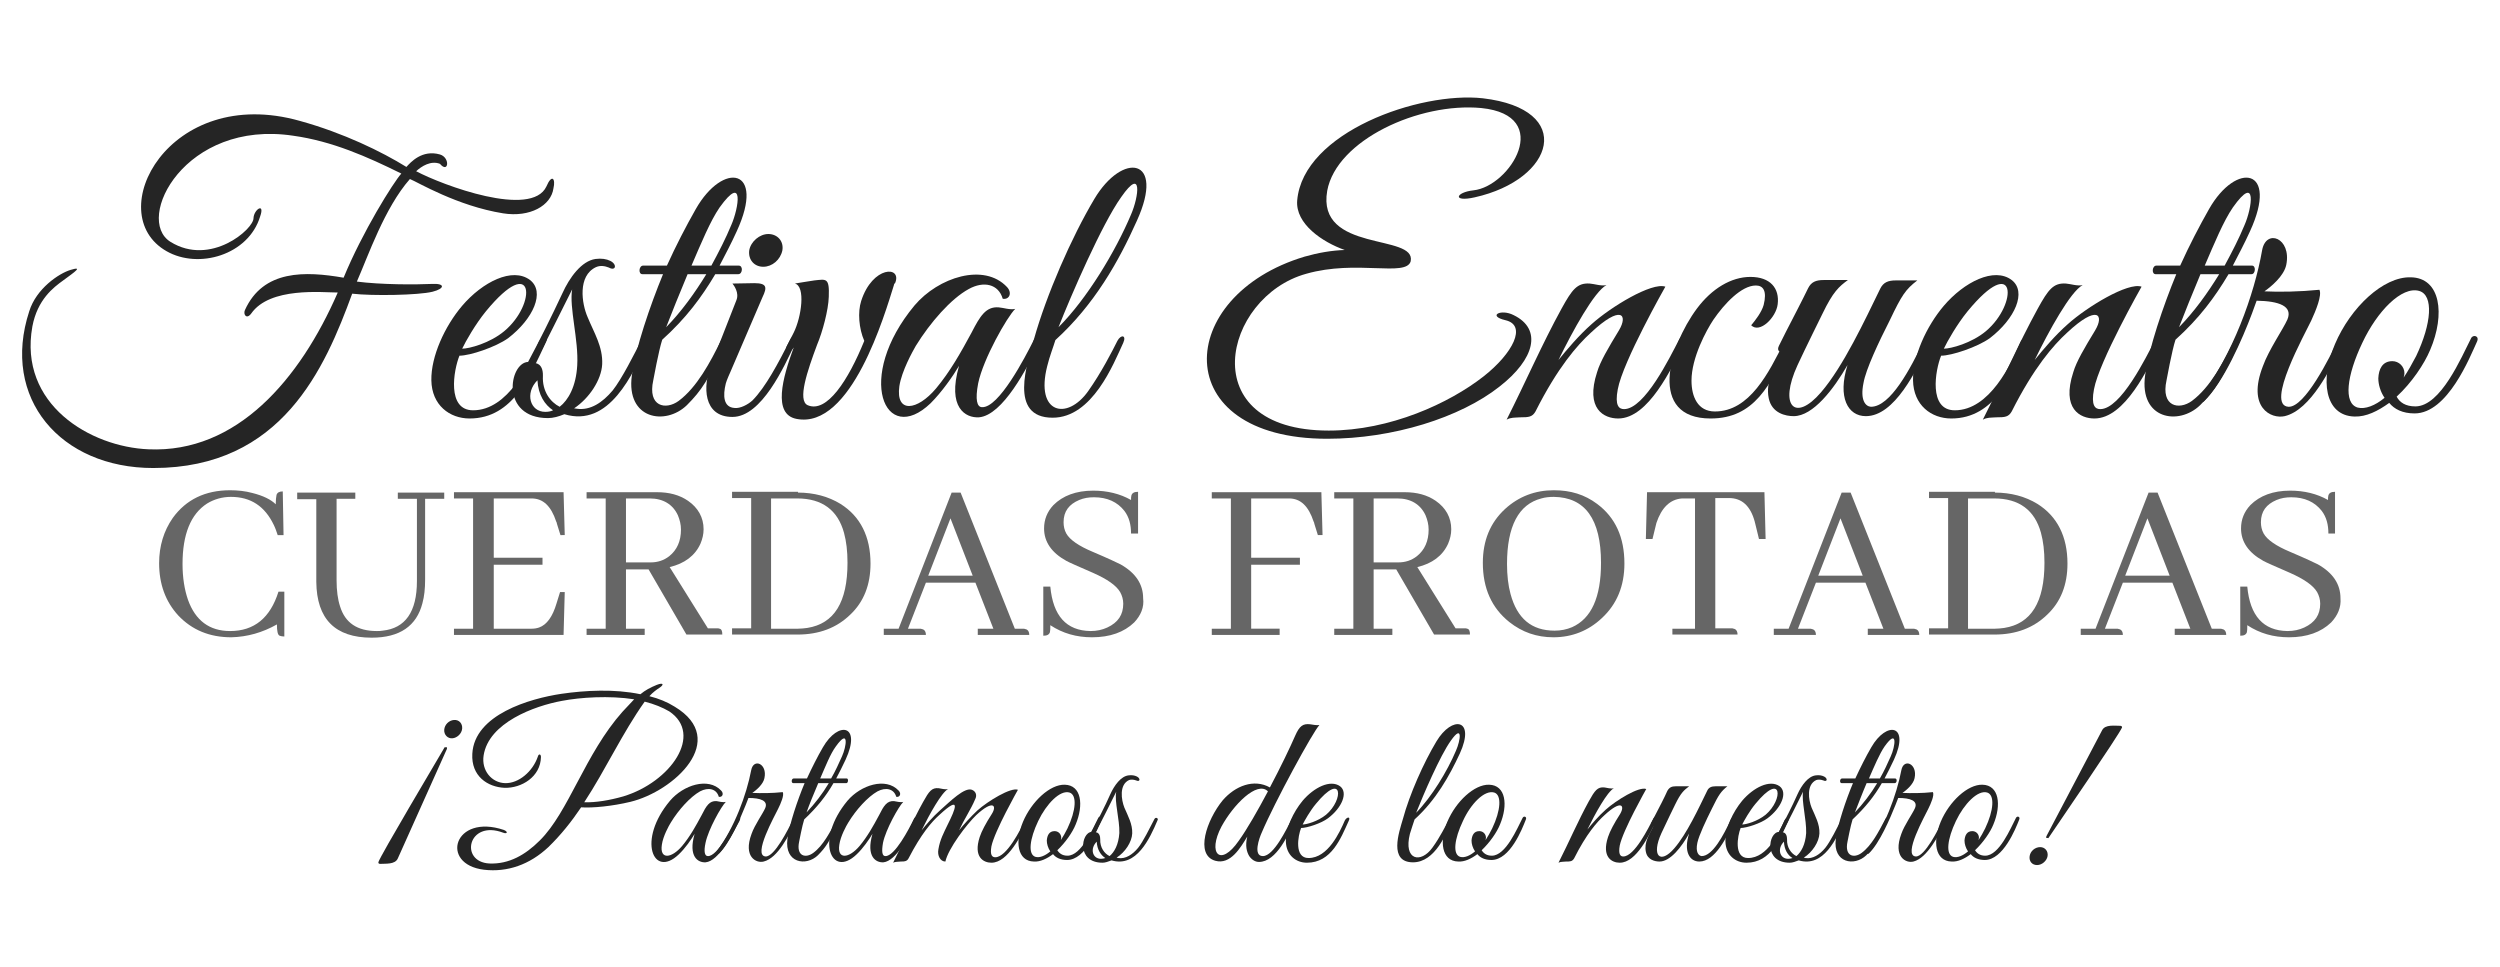 <?xml version="1.0" encoding="utf-8"?>
<!-- Generator: Adobe Illustrator 21.0.2, SVG Export Plug-In . SVG Version: 6.00 Build 0)  -->
<svg version="1.1" id="Capa_1" xmlns="http://www.w3.org/2000/svg" xmlns:xlink="http://www.w3.org/1999/xlink" x="0px" y="0px"
	 viewBox="0 0 641 248" style="enable-background:new 0 0 641 248;" xml:space="preserve">
<style type="text/css">
	.st0{fill:#252525;}
	.st1{fill:#666666;}
</style>
<g>
	<g>
		<g>
			<g>
				<path class="st0" d="M129,54.7c-11.8-1.9-21.9-8-23.9-8.8c-6.5,7.4-10.7,19.7-13.6,26.3c6.2,0.8,15,0.8,19.2,0.6
					c3.5-0.2,3.4,1.2,0.2,2c-3.6,0.9-15.4,1.1-20.6,0.5c-7,19.1-18,44.7-51,44.7c-23.8,0-39.1-17.9-31.8-40.2
					c1.8-5.8,7.6-9.7,10.6-10.6c3.3-1,1.1,0.5-1.9,2.7c-2.5,1.8-6.6,4.9-7.9,11.8c-3.6,20,14.9,30.9,29.8,31.5
					c22.6,1,38.8-17.9,48.5-40.2c-3.9,0-17.4-1.5-22.2,5.4c-1.2,1.6-2.1,0.2-1.6-0.9c4.7-10.4,15.5-10,25.3-8.3
					c4.8-11.7,12.8-24.5,14.8-26.7c-8.7-4.3-17.7-8.3-27.7-9.7c-27.8-4.2-40.8,21.4-31.5,27.2c10.3,6.4,21.4-3.3,21.3-6.1
					c0.1-2.2,3-4.1,1.7-0.4c-3,9.9-15.8,13.6-24,8.9c-16.9-9.6,0.6-42.9,34.2-33.4c11.2,3.1,21,7.9,27.3,11.8c1.1-1.2,4-4.5,8.6-3.2
					c2.7,0.8,2.2,5,0,2.4c-2.3-0.9-4.7,0.6-6.1,1.9c6.8,3.6,29.6,12.1,33.4,3.9c1.4-3.3,2.4-2,1.8,0.5
					C141.3,52.7,135.9,55.8,129,54.7z"/>
				<path class="st0" d="M120.4,107.3c-5.1,0-9.7-3.4-9.8-9.8c-0.1-6.1,3.4-13.8,7.9-19.1c5.2-6.1,12.9-10,17.4-6.6
					c3.9,3,0.9,9.9-5.6,14.9c-3.2,2.3-9.8,4.5-12.5,4.5c-1.5,3.7-3.3,14,3.5,14c9,0,14.5-12,16.8-17.4c0.8-1.8,2.9-2,1.8,0.1
					C136.1,95.9,131.7,107.3,120.4,107.3z M124.6,79.8c-2.7,3.3-5.2,7.7-6.1,9.6c1.8,0,7.1-1.4,10.8-4.5
					C137.7,77.9,137.1,64.6,124.6,79.8z"/>
				<path class="st0" d="M144.7,106.2c-1.4,0.6-2.9,1-4.2,1c-12.3,0-10-14.2-5.1-14.4c2.8-5.2,6.1-11.8,8.8-17.6
					c1.8-4,4.9-8.3,8.5-8.8c1.5-0.2,2.8,0,3.8,0.5c1.8,0.9,1.4,2.7-0.4,1.7c-1-0.4-2.2-0.6-3.3-0.1c-4.7,2.2-3.7,9.3-2.1,12.9
					c1.6,3.9,3.9,7.5,3.7,12c-0.2,4-3.3,8.7-7.2,11.3l0.7,0.1c3.5,0.5,6.6-1.6,9.2-4.7c2.3-2.9,5.5-9.2,7.6-13.4
					c0.5-1,2-0.4,1.5,0.6C162.3,96,156.2,109.7,144.7,106.2z M137.8,97.5c-3.3,3.3-1.9,8.1,2,8.1c0.7,0,1.4-0.1,2-0.4
					C139.7,103.8,138,101.3,137.8,97.5z M146.7,74.2c-2.8,5.5-7.1,14.4-9.6,18.9c0,0,2.2-0.1,2.1,3.3c-0.2,3.9,1.9,6.7,4.3,7.9
					c2.2-1.7,4.2-5.2,4.5-10.6C148.4,87.2,145.9,78.8,146.7,74.2z"/>
				<path class="st0" d="M189.3,70.3h-5.9c-3.5,5.9-7.5,11.3-13.6,16.8c-0.9,2.7-2.3,10.4-2.3,10.4c-1.5,6.8,3.2,7.7,6.5,5.3
					c4.7-3.5,8.1-9.9,10.8-15.4c0.8-1.8,2.3-1.4,1.3,0.6c-4.5,9.4-6.2,12.1-10,15.9c-5.5,5.3-15.6,3.6-14.1-7.6c0.9-6.9,4.7-18,8-26
					h-5.3c-1.1,0-0.9-2.2,0.2-2.2h6.1c2.3-5.1,4.9-10.1,7.4-14.5c7-12.3,18-10.6,10.5,5.7c-1.4,3.1-2.9,5.9-4.4,8.8h4.9
					C190.6,68.1,190.4,70.3,189.3,70.3z M176.3,70.3c-2.1,5-4.1,10-5.5,13.6c3.9-4,7.3-8.7,10.3-13.6H176.3z M184.5,53.2
					c-2.4,3.5-4.7,9.1-7.2,14.9h5.1c1.9-3.5,3.7-7,5.1-10.4C189.4,53.4,190.9,44.3,184.5,53.2z"/>
				<path class="st0" d="M188.3,104.6c1.5,0.2,3.5-0.9,4.6-1.9c3.4-3.4,6.7-9.7,9.6-15.4c0.8-1.8,2.2-1.1,1.3,0.9
					c-2.7,5.7-8.5,18.7-16,18.7c-7.6,0-7.6-8-5.5-13.3l6.5-16.6c0.8-1.9-0.6-3.8-1-4.3l5.6-0.1c3.3,0,3.3,1.1,2.1,3.6l-8.2,19.1
					c0,0-1,2.2-1.2,3C185.3,101.5,185.5,104.4,188.3,104.6z M195.7,68.4c-2.3,0-3.9-1.8-3.6-4.2c0.4-2.3,2.7-4.2,4.9-4.2
					c2.3,0,4,1.8,3.6,4.2C200.1,66.6,198,68.4,195.7,68.4z"/>
				<path class="st0" d="M229.2,73.1c-2.3,7.3-10.9,37.1-25,34.3c-6.1-1.2-3.6-10.4-0.7-18.3c-1.1,1.7-2.4,1.1-1.8-0.3l1.8-3.5
					c2-4,3.1-11.9,0.3-12.6c0,0,4.2-0.7,5-0.8c3-0.3,3.9-0.8,3.7,4.2c-0.1,3.4-1.6,9-3,12.3c-2.5,6.7-5.1,14.3-2.4,15.5
					c4.9,2.1,10.4-6.4,14.5-16.5c-1.4-3.2-1.7-7.4-0.8-10.2c2.9-9.1,10.6-9.1,8.7-4.6C229.3,72.7,229.2,72.9,229.2,73.1z"/>
				<path class="st0" d="M251,107c-3.4,0.2-8.2-2.4-5.1-13.2c-1.6,2.7-4.4,6.7-7.3,9.6c-11.7,11.2-19.5-6.6-4.1-25.1
					c6.1-7.2,17.8-11,23.7-4.7c1.4,1.5,0.6,3.3-1.1,3c-1.1-3.8-4.9-4.6-8.7-2.5c-4.6,2.5-9.9,8.6-13.6,14.6
					c-0.8,1.4-3.6,6.4-4.2,10.3c-1,7.1,4.6,6.3,9.4,0.6c3.6-4.3,6.4-9.3,9.1-14.3c2.2-4.3,3.7-6.7,6.9-6.5c1.3,0.1,2.9,0.7,4.3,0.4
					c-2.1,2.1-8.2,12.8-9.5,19.1c-0.8,4.2-0.3,6.1,1,6.1c4.3,0.2,11-12.7,13.2-17.1c0.9-1.8,2.4-1.2,1.4,0.8
					C263.4,94.3,257.1,106.5,251,107z"/>
				<path class="st0" d="M270.6,87.2c-0.5,1.7-1.5,4.2-2.1,6.7c-3.1,12.2,5.1,14,10.5,6.4c3.4-4.8,6.2-10.3,7.5-12.9
					c0.9-1.7,2.4-1.5,1.5,0.5c-2.5,5.4-7.9,19.2-18.1,19.2c-11.4,0-6.5-14-4.8-20.1c3.2-11.4,9.6-26.1,15.5-36
					c7.2-12.1,18.3-10.7,10.9,5.6C286.8,67.1,280.6,78.1,270.6,87.2z M287.5,50.5c-5,7-12.9,25.3-16.1,33.4
					C278.7,76.6,286,64.5,290,55C292,50.4,293,42.6,287.5,50.5z"/>
				<path class="st0" d="M384.5,99.1c-10.1,8-27.4,13.4-44.2,13.4c-41.1,0-39.2-36.7-5.8-46.7c3.5-1,7-1.6,10.3-1.7
					c-5.7-2-12.7-6.7-12.2-12.7c1.5-17.5,31.4-28,47.6-26.2c23.8,2.8,18.5,20.8-2.1,25.4c-5.8,1.3-4.9-1.3-0.3-1.8
					c9.4-1,20.7-19.2,2-21.1c-15.9-1.5-37.1,8.2-39.5,21.2c-2.8,16,22.9,10.9,21.4,18.1c-1.2,4.1-13.9-0.5-26.8,3.2
					c-21.3,5.9-29.3,40.2,5.8,40.2c15.7,0,30.9-7,39.7-13.9c7.5-5.9,11.2-13.1,5.6-14.4c-4.7-1.1-1.2-3,2.1-1.3
					C395.5,84.4,393.5,92.1,384.5,99.1z"/>
				<path class="st0" d="M414.9,107.3c-3.6,0-8.5-2.4-5.4-11.9c0.8-2.7,2.8-6.1,5.6-10.7c2.4-4,0.6-6.7-7.2,0.6
					c-3.5,3.2-8.5,8.9-14.2,20.2c-0.8,1.4-1.7,1.5-3.9,1.5c-1.5,0.1-2.4,0-3.5,0.6c4.9-9.7,9.1-19.4,14.1-28.5
					c2.7-4.9,4-6.6,7.2-6.4c1.3,0.1,2.9,0.7,4.3,0.4c-3.1,1.6-8.7,11.8-12.3,19.2c2-2.5,5.3-6.4,8.5-9.2c4.9-4.4,15.4-10.8,18.9-9.6
					c0,0-10.9,19.2-12.2,26.3c-0.8,4.2,0.3,5.1,1.6,5.1c5.3,0,11.8-13.4,14-17.6c0.8-1.8,2.4-1.1,1.4,0.9
					C428.6,94.3,422.7,107.3,414.9,107.3z"/>
				<path class="st0" d="M438.6,107.3c-16.1,0-10.8-18.4-3.5-28.2c3.8-5.1,8.8-8.1,13.7-8.1c5.1,0,7.5,2.9,7,7
					c-0.4,3.4-4.6,7.6-6.8,5.4c1.1-1.3,2.7-3.4,3.2-5.2c0.9-3.6-0.1-5-2-5c-3.7,0-8.1,4.7-10.9,8.8c-1.8,2.7-5.6,9.7-5.6,15.6
					c0,4.1,1.6,7.9,6,7.9c8.9,0,13.8-9.9,17.8-17.9c0.9-1.8,2.3-1.3,1.4,0.7C453.9,98.8,449.8,107.3,438.6,107.3z"/>
				<path class="st0" d="M478.4,106.7c-4.6,0-7.3-4.8-4.7-13.1c-3.5,6.1-8.8,13.1-13.8,13.1c-2,0-5.6-0.7-6.4-4.6
					c-0.9-4.4,1.6-8.2,3.5-11.8c-0.6,0-1.5-0.3-0.9-1.6l1.8-3.6c2-3.9,4.2-8.1,5.7-11.2c0.8-1.6,2-2.1,4-2.1h6.2
					c-2.3,1.7-3.8,3-6.5,8.6c0,0-4.6,9.3-6.4,13.2c-4.9,10.6-0.6,14.7,6,7c5.7-6.6,11.3-18.6,15.2-26.6c0.8-1.6,2-2.1,4-2.1h5.5
					c-3,2.3-4,3.8-7,10.1c-2.9,5.7-6.2,12.7-6.8,16.2c-0.9,4.4,0.5,6,1.9,6.1c5,0,10.1-9.7,13.6-17c0.8-1.8,2.4-1.1,1.4,0.9
					C491.3,95,485.8,106.7,478.4,106.7z"/>
				<path class="st0" d="M500.3,107.3c-5.1,0-9.7-3.4-9.8-9.8c-0.1-6.1,3.4-13.8,7.9-19.1c5.2-6.1,12.9-10,17.4-6.6
					c3.9,3,0.9,9.9-5.6,14.9c-3.2,2.3-9.8,4.5-12.5,4.5c-1.5,3.7-3.3,14,3.5,14c9,0,14.5-12,16.8-17.4c0.8-1.8,2.9-2,1.8,0.1
					C516,95.9,511.6,107.3,500.3,107.3z M504.5,79.8c-2.7,3.3-5.2,7.7-6.1,9.6c1.8,0,7.1-1.4,10.8-4.5
					C517.5,77.9,517,64.6,504.5,79.8z"/>
				<path class="st0" d="M537,107.3c-3.6,0-8.5-2.4-5.4-11.9c0.8-2.7,2.8-6.1,5.6-10.7c2.4-4,0.6-6.7-7.2,0.6
					c-3.5,3.2-8.5,8.9-14.2,20.2c-0.8,1.4-1.7,1.5-3.9,1.5c-1.5,0.1-2.4,0-3.5,0.6c4.9-9.7,9.1-19.4,14.1-28.5
					c2.7-4.9,4-6.6,7.2-6.4c1.3,0.1,2.9,0.7,4.3,0.4c-3.1,1.6-8.7,11.8-12.3,19.2c2-2.5,5.3-6.4,8.5-9.2c4.9-4.4,15.4-10.8,18.9-9.6
					c0,0-10.9,19.2-12.2,26.3c-0.8,4.2,0.3,5.1,1.6,5.1c5.3,0,11.8-13.4,14-17.6c0.8-1.8,2.4-1.1,1.4,0.9
					C550.8,94.3,544.9,107.3,537,107.3z"/>
				<path class="st0" d="M577.3,70.3h-5.9c-3.5,5.9-7.5,11.3-13.6,16.8c-0.9,2.7-2.3,10.4-2.3,10.4c-1.5,6.8,3.2,7.7,6.5,5.3
					c4.7-3.5,8.1-9.9,10.8-15.4c0.8-1.8,2.3-1.4,1.3,0.6c-4.5,9.4-6.2,12.1-10,15.9c-5.5,5.3-15.6,3.6-14.1-7.6c0.9-6.9,4.7-18,8-26
					h-5.3c-1.1,0-0.9-2.2,0.2-2.2h6.1c2.3-5.1,4.9-10.1,7.4-14.5c7-12.3,18-10.6,10.5,5.7c-1.4,3.1-2.9,5.9-4.4,8.8h4.9
					C578.5,68.1,578.3,70.3,577.3,70.3z M564.2,70.3c-2.1,5-4.1,10-5.5,13.6c3.9-4,7.3-8.7,10.3-13.6H564.2z M572.5,53.2
					c-2.4,3.5-4.7,9.1-7.2,14.9h5.1c1.9-3.5,3.7-7,5.1-10.4C577.4,53.4,578.8,44.3,572.5,53.2z"/>
				<path class="st0" d="M585.8,106.7c-3.5,0.8-9.7-2.2-5.6-12.8c1.5-4.2,5.2-9.5,6.3-12c1.4-3.4-2.1-4.7-7.9-4.8l-1.2,3.3
					c-2.4,6.4-7.3,17.7-12.3,22.5c-0.8,0.7-1.4-0.4-0.8-1.3c8.1-10.6,13.7-26,15.7-37.4c1-5.7,7.6-3.2,6.2,3.7
					c-0.6,2.9-3.9,5.6-5.6,6.8c3.8,0.2,9.1,0.1,14.1-0.4c0.7,1.4-0.9,5.3-2.1,7.9c-1.5,3.2-11.9,21.8-5.8,22.1
					c4.2,0.1,10.5-12.6,12.6-17c0.9-1.7,2.2-1,1.2,1C597.7,94.3,592.5,105.1,585.8,106.7z"/>
				<path class="st0" d="M619.1,106c-3.1,0-5.2-1.1-6.5-2.7c-2.9,2.1-5.9,3.6-8.9,3.5c-7.7-0.2-8.9-9.5-5-18.6
					c4-9.4,12.4-17.3,19.4-17.1c7.7,0.1,8.9,9.5,5,18.6c-1.5,3.6-4.7,8.4-8.6,12c0.8,1.5,2.3,2.5,4.8,2.5c6.5,0,11.8-12.6,14.3-17.5
					c0.5-1,2.2-0.6,1.5,0.9C633.3,91.5,627.6,106,619.1,106z M605.7,87.9c-4,8.4-4.9,15.5-1.2,16.6c1.9,0.5,4.5-0.5,6.9-2.5
					c-1.1-1.6-1.6-3.5-1.6-5c0.1-2.3,1-4.4,3.6-4.4c1.7,0,3.1,1.4,3.1,3.1c0,0.4-0.1,0.7-0.2,1.1c1.1-1.6,2.2-3.6,3.2-5.5
					c4-8.4,4.5-15.6,0.8-16.7C615.8,73.3,609.5,79.8,605.7,87.9z"/>
			</g>
		</g>
		<g>
			<path class="st1" d="M59.3,163.4c-5.6,0-10.1-1.9-13.6-5.6c-3.3-3.6-4.9-8.1-4.9-13.4c0-4.4,1.2-8.3,3.5-11.6
				c3.4-4.7,8.3-7.1,14.7-7.1c1.9,0,3.9,0.2,5.7,0.7c2.8,0.7,4.8,1.7,6,2.9c0-1.1,0.1-1.9,0.2-2.4c0.2-0.6,0.7-0.9,1.6-0.9l0.2,11.2
				h-1.5c-0.3-0.9-0.6-1.8-1-2.6c-2.3-4.8-5.9-7.2-11-7.2c-2.2,0-4.3,0.6-6.1,1.7c-4.2,2.7-6.3,7.9-6.3,15.5c0,3.5,0.5,6.6,1.4,9.2
				c1.9,5.3,5.5,8,10.8,8c6.2,0,10.3-3.4,12.4-10.1h1.5v11.5c-0.5,0-0.9-0.1-1.2-0.2c-0.5-0.2-0.7-1.2-0.7-2.9
				C67.3,162.2,63.4,163.3,59.3,163.4z"/>
			<path class="st1" d="M76.2,126.3h14.9v1.6h-4.8v20.9c0,2.6,0.3,4.9,0.9,6.7c1.3,4.2,4.4,6.3,9.4,6.3c0.5,0,1,0,1.5-0.1
				c5.8-0.6,8.8-4.8,8.8-12.7v-21.1h-4.9v-1.6h11.9v1.6h-4.9v20.7c0,2.3-0.2,4.3-0.7,6.1c-1.5,5.8-5.8,8.8-13,8.8
				c-9.4,0-14.1-4.8-14.2-14.3v-21.2h-4.9V126.3z"/>
			<path class="st1" d="M143.7,137.2l-0.9-2.9c0-0.2-0.1-0.4-0.2-0.6c-1.3-3.9-3.3-5.9-6.3-5.9h-9.7v15.2h12.5v1.8h-12.5v16.4h9.7
				c0.7,0,1.3-0.1,1.9-0.3c2-0.7,3.5-2.8,4.5-6.2l0.9-2.9h1.2l-0.3,11h-28.1v-1.6h4.9v-33.4h-4.9v-1.6h28.1l0.3,11H143.7z"/>
			<path class="st1" d="M150.4,162.8v-1.6h4.9v-33.4h-4.9v-1.6h18c3.2,0,5.8,0.7,8,2.2c2.6,1.8,4,4.3,4,7.3c0,1.3-0.3,2.5-0.8,3.7
				c-1.4,3.1-4.1,5.1-7.9,6l9.8,15.7h2.3c0.3,0,0.5,0,0.7,0.1c0.5,0.1,0.7,0.6,0.7,1.5H176l-9.7-16.7h-5.8v15.2h4.8v1.6H150.4z
				 M160.5,127.8v16.4h6.3c1.8,0,3.4-0.5,4.8-1.6c2-1.6,3-3.9,3-6.8c0-1.3-0.3-2.5-0.8-3.7c-1.3-2.8-3.8-4.3-7.2-4.3H160.5z"/>
			<path class="st1" d="M204.6,126.3c4.1,0,7.8,1,10.9,2.9c5.1,3.2,7.7,8.4,7.7,15.3c0,5.4-1.7,9.8-5.2,13.1
				c-3.5,3.4-8,5.1-13.5,5.1h-16.8v-1.6h4.9v-33.4h-4.9v-1.6H204.6z M197.7,127.8v33.4h6.9c0.8,0,1.6-0.1,2.4-0.2
				c6.9-1.1,10.3-6.6,10.3-16.7c0-3-0.3-5.5-0.9-7.7c-1.6-5.8-5.6-8.8-12-8.8H197.7z"/>
			<path class="st1" d="M250.7,162.8v-1.6h4l-4.6-11.8h-12.7l-4.6,11.8h3c0.2,0,0.4,0,0.6,0.1c0.6,0.1,1,0.6,1,1.5h-10.8v-1.6h3.8
				l13.6-34.9h2.3l13.9,34.9h2.1c0.2,0,0.4,0,0.6,0.1c0.6,0.1,1,0.6,1,1.5H250.7z M243.7,132.9l-5.7,14.7h11.4L243.7,132.9z"/>
			<path class="st1" d="M290.8,159.6c-2.6,2.5-6.2,3.8-10.8,3.8c-4,0-7.5-1-10.7-3.1c0,0.9,0,1.4-0.1,1.8c-0.2,0.6-0.7,0.9-1.7,0.9
				v-12.6h1.8c0.7,7.5,4.1,11.3,10.3,11.4c1.6,0,3-0.3,4.3-0.9c2.8-1.3,4.1-3.3,4.1-6.1c0-1.1-0.3-2.1-0.8-3c-1-1.7-3.3-3.3-6.9-4.9
				c-3.9-1.7-6.2-2.7-6.9-3.1c-3.8-2.1-5.7-4.9-5.7-8.3c0-2.3,0.8-4.3,2.4-6c2.4-2.4,5.8-3.7,10.2-3.7c3.6,0,6.9,0.8,9.7,2.4
				c0-0.5,0-0.9,0.1-1.2c0.2-0.6,0.7-0.9,1.7-0.9v10.7h-1.8c0-2.3-0.5-4.2-1.7-5.8c-1.8-2.3-4.4-3.5-7.8-3.5c-1.4,0-2.6,0.2-3.8,0.7
				c-2.6,1.1-4,2.9-4,5.7c0,1,0.2,2,0.7,2.9c0.9,1.6,3.2,3.2,6.8,4.7c4,1.7,6.3,2.8,7.1,3.2c3.9,2.2,5.8,5.1,5.8,8.7
				C293.4,155.7,292.5,157.8,290.8,159.6z"/>
			<path class="st1" d="M310.7,162.8v-1.6h4.9v-33.4h-4.9v-1.6h28.1l0.3,11h-1.2l-0.9-2.9c0-0.2-0.1-0.4-0.2-0.6
				c-1.3-3.9-3.3-5.9-6.3-5.9h-9.7v15.2h12.5v1.8h-12.5v16.4h7.3v1.6H310.7z"/>
			<path class="st1" d="M342.1,162.8v-1.6h4.9v-33.4h-4.9v-1.6h18c3.2,0,5.8,0.7,8,2.2c2.6,1.8,4,4.3,4,7.3c0,1.3-0.3,2.5-0.8,3.7
				c-1.4,3.1-4.1,5.1-7.9,6l9.8,15.7h2.3c0.3,0,0.5,0,0.7,0.1c0.5,0.1,0.7,0.6,0.7,1.5h-9.2L358,146h-5.8v15.2h4.8v1.6H342.1z
				 M352.2,127.8v16.4h6.3c1.8,0,3.4-0.5,4.8-1.6c2-1.6,3-3.9,3-6.8c0-1.3-0.3-2.5-0.8-3.7c-1.3-2.8-3.8-4.3-7.2-4.3H352.2z"/>
			<path class="st1" d="M409.5,129.2c4.7,3.5,7,8.6,7,15.3c0,5.7-1.9,10.4-5.8,14c-3.4,3.2-7.6,4.9-12.4,4.9c-4.3,0-8-1.3-11.3-3.9
				c-4.5-3.6-6.8-8.6-6.8-15.2c0-5.7,1.9-10.3,5.7-13.8c3.5-3.2,7.7-4.8,12.5-4.8C402.7,125.7,406.3,126.8,409.5,129.2z
				 M403.1,160.8c4.9-2.2,7.4-7.6,7.4-16.5c0-11.2-4.1-16.8-12.1-16.9c-1.1,0-2.2,0.1-3.2,0.4c-5.8,1.5-8.8,7.1-8.8,16.8
				c0,2.9,0.3,5.5,0.9,7.7c1.7,6.3,5.4,9.4,11.3,9.4C400.2,161.7,401.7,161.4,403.1,160.8z"/>
			<path class="st1" d="M428.8,162.8v-1.6h5.8v-33.4h-3.3c-3.1,0.2-5.3,2.4-6.6,6.3l-1,4.1H422l0.3-12h30.1l0.3,12h-1.7l-1-4.1
				c0-0.1-0.1-0.2-0.1-0.4c-1.1-4-3.3-6-6.6-6h-3.5v33.4h4.1c0.2,0,0.4,0,0.6,0.1c0.6,0.1,1,0.6,1,1.5H428.8z"/>
			<path class="st1" d="M478.9,162.8v-1.6h4l-4.6-11.8h-12.7l-4.6,11.8h3c0.2,0,0.4,0,0.6,0.1c0.6,0.1,1,0.6,1,1.5h-10.8v-1.6h3.8
				l13.6-34.9h2.3l13.9,34.9h2.1c0.2,0,0.4,0,0.6,0.1c0.6,0.1,1,0.6,1,1.5H478.9z M471.9,132.9l-5.7,14.7h11.4L471.9,132.9z"/>
			<path class="st1" d="M511.5,126.3c4.1,0,7.8,1,10.9,2.9c5.1,3.2,7.7,8.4,7.7,15.3c0,5.4-1.7,9.8-5.2,13.1
				c-3.5,3.4-8,5.1-13.5,5.1h-16.8v-1.6h4.9v-33.4h-4.9v-1.6H511.5z M504.6,127.8v33.4h6.9c0.8,0,1.6-0.1,2.4-0.2
				c6.9-1.1,10.3-6.6,10.3-16.7c0-3-0.3-5.5-0.9-7.7c-1.6-5.8-5.6-8.8-12-8.8H504.6z"/>
			<path class="st1" d="M557.6,162.8v-1.6h4l-4.6-11.8h-12.7l-4.6,11.8h3c0.2,0,0.4,0,0.6,0.1c0.6,0.1,1,0.6,1,1.5h-10.8v-1.6h3.8
				l13.6-34.9h2.3l13.9,34.9h2.1c0.2,0,0.4,0,0.6,0.1c0.6,0.1,1,0.6,1,1.5H557.6z M550.6,132.9l-5.7,14.7h11.4L550.6,132.9z"/>
			<path class="st1" d="M597.7,159.6c-2.6,2.5-6.2,3.8-10.8,3.8c-4,0-7.5-1-10.7-3.1c0,0.9,0,1.4-0.1,1.8c-0.2,0.6-0.7,0.9-1.7,0.9
				v-12.6h1.8c0.7,7.5,4.1,11.3,10.3,11.4c1.6,0,3-0.3,4.3-0.9c2.8-1.3,4.1-3.3,4.1-6.1c0-1.1-0.3-2.1-0.8-3c-1-1.7-3.3-3.3-6.9-4.9
				c-3.9-1.7-6.2-2.7-6.9-3.1c-3.8-2.1-5.7-4.9-5.7-8.3c0-2.3,0.8-4.3,2.4-6c2.4-2.4,5.8-3.7,10.2-3.7c3.6,0,6.9,0.8,9.7,2.4
				c0-0.5,0-0.9,0.1-1.2c0.2-0.6,0.7-0.9,1.7-0.9v10.7H597c0-2.3-0.5-4.2-1.7-5.8c-1.8-2.3-4.4-3.5-7.8-3.5c-1.4,0-2.6,0.2-3.8,0.7
				c-2.6,1.1-4,2.9-4,5.7c0,1,0.2,2,0.7,2.9c0.9,1.6,3.2,3.2,6.8,4.7c4,1.7,6.3,2.8,7.1,3.2c3.9,2.2,5.8,5.1,5.8,8.7
				C600.3,155.7,599.4,157.8,597.7,159.6z"/>
		</g>
	</g>
	<g>
		<g>
			<g>
				<path class="st0" d="M161.6,205.6c-4.6,1.1-9.6,1.6-12.6,1.4c-2.5,3.7-5.2,7.1-8.4,10.2c-4.8,4.5-10.5,6.5-16.5,5.8
					c-11.5-1.4-7.7-14.5,5.1-10.2c1.2,0.5,0.8,1.1-0.2,0.7c-9-3.4-11.3,7.5-3.5,7.9c5,0.2,9.2-2.2,12.9-5.9
					c7.4-7.3,11.6-22.2,21.2-33c1.1-1.1,2-2.2,3-3.2c-6.4-1-13.8-0.5-18.5,0.4c-7.1,1.3-18.8,5.6-20.1,14c-0.6,3.9,2.1,7,5.5,7.1
					c3.5,0.1,7.1-3,8.4-6.8c0.2-0.8,0.8-0.7,0.8,0.1c-0.1,5.1-5,8-9.3,7.9c-4.4-0.2-8.6-3-8.3-8.7c0.5-10.1,14.8-14.2,22.8-15.4
					c6.2-0.9,13.6-1.3,20.3,0.1c1.2-1,2.5-1.7,4.2-2.4c1.8-0.7,1.9,0,0.6,0.8c-0.6,0.4-1.6,1.1-2.5,2.1c2.4,0.6,4.6,1.5,6.5,2.7
					C187.1,189.7,172.8,202.9,161.6,205.6z M165.3,179.9c-5.7,8-10,17.4-15.5,25.8c2.9,0.1,6.5-0.5,10-1.5
					c12.2-3.7,20.6-15.9,11.8-21.8C169.9,181.4,167.7,180.5,165.3,179.9z"/>
				<path class="st0" d="M180.9,221.1c-1.9,0.1-4.5-1.4-2.8-7.3c-0.9,1.5-2.4,3.7-4.1,5.3c-6.5,6.2-10.7-3.7-2.2-13.8
					c3.4-4,9.8-6.1,13.1-2.6c0.8,0.8,0.3,1.8-0.6,1.6c-0.6-2.1-2.7-2.5-4.8-1.4c-2.5,1.4-5.5,4.7-7.5,8c-0.5,0.8-2,3.5-2.3,5.7
					c-0.6,3.9,2.5,3.5,5.2,0.3c2-2.4,3.5-5.1,5-7.9c1.2-2.4,2-3.7,3.8-3.6c0.7,0.1,1.6,0.4,2.4,0.2c-1.2,1.2-4.5,7.1-5.2,10.5
					c-0.5,2.3-0.2,3.4,0.6,3.4c2.4,0.1,6.1-7,7.3-9.5c0.5-1,1.4-0.7,0.8,0.5C187.7,214,184.3,220.8,180.9,221.1z"/>
				<path class="st0" d="M195.8,220.9c-1.9,0.5-5.3-1.2-3.1-7.1c0.8-2.3,2.9-5.2,3.5-6.6c0.8-1.9-1.2-2.6-4.3-2.6l-0.7,1.8
					c-1.4,3.5-4.1,9.8-6.8,12.4c-0.5,0.4-0.8-0.2-0.5-0.7c4.4-5.9,7.5-14.3,8.7-20.6c0.6-3.2,4.2-1.7,3.4,2
					c-0.3,1.6-2.1,3.1-3.1,3.8c2.1,0.1,5,0.1,7.8-0.2c0.4,0.8-0.5,2.9-1.2,4.3c-0.8,1.7-6.6,12-3.2,12.2c2.3,0.1,5.8-7,7-9.4
					c0.5-1,1.2-0.6,0.7,0.6C202.3,214,199.5,220,195.8,220.9z"/>
				<path class="st0" d="M217,200.8h-3.3c-1.9,3.3-4.2,6.2-7.5,9.3c-0.5,1.5-1.3,5.7-1.3,5.7c-0.8,3.8,1.7,4.3,3.6,2.9
					c2.6-1.9,4.4-5.5,6-8.5c0.5-1,1.3-0.8,0.7,0.3c-2.5,5.2-3.4,6.7-5.5,8.8c-3,2.9-8.6,2-7.8-4.2c0.5-3.8,2.6-10,4.4-14.3h-2.9
					c-0.6,0-0.5-1.2,0.1-1.2h3.4c1.3-2.8,2.7-5.6,4.1-8c3.9-6.8,10-5.9,5.8,3.2c-0.8,1.7-1.6,3.3-2.4,4.8h2.7
					C217.6,199.6,217.5,200.8,217,200.8z M209.8,200.8c-1.2,2.8-2.3,5.5-3,7.5c2.1-2.2,4.1-4.8,5.7-7.5H209.8z M214.3,191.4
					c-1.4,1.9-2.6,5-4,8.2h2.8c1.1-1.9,2-3.9,2.8-5.7C217,191.5,217.8,186.5,214.3,191.4z"/>
				<path class="st0" d="M226.5,221.1c-1.9,0.1-4.5-1.4-2.8-7.3c-0.9,1.5-2.4,3.7-4.1,5.3c-6.5,6.2-10.7-3.7-2.3-13.8
					c3.4-4,9.8-6.1,13.1-2.6c0.8,0.8,0.3,1.8-0.6,1.6c-0.6-2.1-2.7-2.5-4.8-1.4c-2.5,1.4-5.5,4.7-7.5,8c-0.5,0.8-2,3.5-2.3,5.7
					c-0.6,3.9,2.5,3.5,5.2,0.3c2-2.4,3.5-5.1,5-7.9c1.2-2.4,2-3.7,3.8-3.6c0.7,0.1,1.6,0.4,2.4,0.2c-1.2,1.2-4.5,7.1-5.2,10.5
					c-0.4,2.3-0.2,3.4,0.6,3.4c2.4,0.1,6.1-7,7.3-9.5c0.5-1,1.4-0.7,0.8,0.5C233.3,214,229.8,220.8,226.5,221.1z"/>
				<path class="st0" d="M254.2,221.2c-2,0-4.7-1.4-3-6.6c0.5-1.5,1.5-3.4,3.1-5.9c1.4-2.2,0.3-3.7-4,0.3c-2.4,2.3-7.2,8.6-7.9,11.9
					c-1.3,0-2.1-1.5-1.8-3.1c0.4-2.5,1.4-4.3,2.4-6.4c1.9-3.8,3.7-7.9-2.2-2.4c-1.9,1.7-4.6,4.8-7.8,11c-0.4,0.8-0.9,0.9-2.1,0.9
					c-0.8,0.1-1.3,0-1.9,0.3c2.7-5.3,4.9-10.6,7.7-15.6c1.5-2.7,2.2-3.7,4-3.5c0.7,0.1,1.6,0.4,2.4,0.2c-1.7,0.9-4.8,6.5-6.8,10.6
					c1.1-1.4,2.9-3.5,4.7-5.1c2.7-2.4,6.3-6,8.2-5.3c1,0.4,1.4,1.4,0.8,2.5c-1,2.4-2.8,5.1-4.1,7.9c1.1-1.4,3-3.5,4.7-5.1
					c2.7-2.4,8.6-6,10.4-5.3c0,0-6,10.6-6.8,14.5c-0.4,2.3,0.2,2.8,1,2.8c2.9,0,6.5-7.1,7.7-9.7c0.5-1,1.4-0.6,0.8,0.5
					C261.8,214,258.5,221.2,254.2,221.2z"/>
				<path class="st0" d="M273.6,220.5c-1.7,0-2.9-0.6-3.6-1.5c-1.6,1.2-3.3,2-4.9,1.9c-4.3-0.1-4.9-5.2-2.8-10.2
					c2.2-5.2,6.9-9.6,10.7-9.5c4.3,0.1,4.9,5.2,2.8,10.2c-0.8,2-2.6,4.6-4.7,6.6c0.5,0.8,1.3,1.4,2.6,1.4c3.6,0,6.5-7,7.9-9.7
					c0.3-0.6,1.2-0.3,0.8,0.5C281.5,212.5,278.3,220.5,273.6,220.5z M266.2,210.5c-2.2,4.6-2.7,8.6-0.7,9.2c1.1,0.3,2.5-0.3,3.8-1.4
					c-0.6-0.9-0.9-1.9-0.9-2.8c0.1-1.3,0.6-2.4,2-2.4c1,0,1.7,0.8,1.7,1.7c0,0.2-0.1,0.4-0.1,0.6c0.6-0.9,1.2-2,1.7-3
					c2.2-4.6,2.5-8.6,0.5-9.2C271.8,202.5,268.3,206.1,266.2,210.5z"/>
				<path class="st0" d="M285,220.6c-0.8,0.3-1.6,0.6-2.3,0.6c-6.8,0-5.5-7.8-2.8-7.9c1.5-2.9,3.4-6.5,4.8-9.7
					c1-2.2,2.7-4.6,4.7-4.8c0.8-0.1,1.5,0,2.1,0.3c1,0.5,0.8,1.5-0.2,1c-0.6-0.2-1.2-0.3-1.8-0.1c-2.6,1.2-2,5.1-1.2,7.1
					c0.9,2.1,2.1,4.2,2,6.6c-0.1,2.2-1.8,4.8-4,6.2l0.4,0.1c1.9,0.3,3.7-0.9,5.1-2.6c1.3-1.6,3-5.1,4.2-7.4c0.3-0.6,1.1-0.2,0.8,0.3
					C294.8,215,291.4,222.5,285,220.6z M281.2,215.8c-1.8,1.8-1.1,4.4,1.1,4.4c0.4,0,0.8-0.1,1.1-0.2
					C282.3,219.3,281.3,217.9,281.2,215.8z M286.2,203c-1.5,3-3.9,7.9-5.3,10.4c0,0,1.2-0.1,1.2,1.8c-0.1,2.1,1.1,3.7,2.4,4.3
					c1.2-1,2.3-2.9,2.5-5.9C287.1,210.1,285.7,205.5,286.2,203z"/>
				<path class="st0" d="M323.5,213.5c-0.6,1.3-2.3,6,0.3,6c2.8,0,6.1-7,7.3-9.3c0.4-1,1.3-0.8,0.8,0.3c-1.4,3.2-4.6,10.5-9.1,10.5
					c-0.9,0-1.8-0.5-2.5-1.5c-0.6-1-1.1-2.6-0.5-5c-1.7,2.8-4.3,7.3-8.2,6.2c-5.3-1.5-2.2-10.5,1.9-15.5c3.2-3.7,8-5.6,12.1-3.3
					c2.7-5.1,5.2-10.3,6.5-13.3c1.1-2.5,2-3.1,3.8-2.9c0.7,0.1,1.6,0.3,2.4,0.2C336.7,187.5,326.8,205.7,323.5,213.5z M313.2,211.9
					c-3.7,7-0.3,10.5,4.4,3.7c2.1-2.9,4.9-7.8,7.5-12.7C322.3,200.1,316.2,206.4,313.2,211.9z"/>
				<path class="st0" d="M335.1,221.2c-2.8,0-5.3-1.9-5.4-5.4c-0.1-3.4,1.9-7.6,4.3-10.5c2.9-3.4,7.1-5.5,9.6-3.7
					c2.1,1.6,0.5,5.5-3.1,8.2c-1.7,1.3-5.4,2.5-6.9,2.5c-0.8,2-1.8,7.7,1.9,7.7c5,0,8-6.6,9.3-9.6c0.5-1,1.6-1.1,1,0.1
					C343.8,214.9,341.4,221.2,335.1,221.2z M337.4,206.1c-1.5,1.8-2.9,4.3-3.4,5.3c1,0,3.9-0.8,6-2.5
					C344.6,205,344.3,197.7,337.4,206.1z"/>
				<path class="st0" d="M362.7,210.1c-0.3,1-0.8,2.3-1.2,3.7c-1.7,6.8,2.8,7.7,5.8,3.5c1.9-2.6,3.4-5.7,4.2-7.1
					c0.5-1,1.4-0.8,0.8,0.3c-1.4,3-4.3,10.6-10,10.6c-6.3,0-3.6-7.7-2.6-11.1c1.7-6.3,5.3-14.4,8.6-19.9c4-6.7,10.1-5.9,6,3.1
					C371.6,199,368.2,205.1,362.7,210.1z M372,189.9c-2.8,3.9-7.1,14-8.9,18.5c4-4.1,8-10.7,10.2-15.9
					C374.5,189.8,375.1,185.5,372,189.9z"/>
				<path class="st0" d="M382.4,220.5c-1.7,0-2.9-0.6-3.6-1.5c-1.6,1.2-3.3,2-4.9,1.9c-4.3-0.1-4.9-5.2-2.8-10.2
					c2.2-5.2,6.9-9.6,10.7-9.5c4.3,0.1,4.9,5.2,2.8,10.2c-0.8,2-2.6,4.6-4.7,6.6c0.5,0.8,1.3,1.4,2.6,1.4c3.6,0,6.5-7,7.9-9.7
					c0.3-0.6,1.2-0.3,0.8,0.5C390.3,212.5,387.2,220.5,382.4,220.5z M375.1,210.5c-2.2,4.6-2.7,8.6-0.7,9.2c1.1,0.3,2.5-0.3,3.8-1.4
					c-0.6-0.9-0.9-1.9-0.9-2.8c0.1-1.3,0.6-2.4,2-2.4c1,0,1.7,0.8,1.7,1.7c0,0.2-0.1,0.4-0.1,0.6c0.6-0.9,1.2-2,1.7-3
					c2.2-4.6,2.5-8.6,0.5-9.2C380.6,202.5,377.1,206.1,375.1,210.5z"/>
				<path class="st0" d="M415.3,221.2c-2,0-4.7-1.4-3-6.6c0.5-1.5,1.5-3.4,3.1-5.9c1.3-2.2,0.3-3.7-4,0.3c-1.9,1.7-4.7,4.9-7.8,11.1
					c-0.5,0.8-1,0.8-2.1,0.8c-0.8,0.1-1.3,0-1.9,0.3c2.7-5.3,5-10.7,7.8-15.8c1.5-2.7,2.2-3.7,4-3.5c0.7,0.1,1.6,0.4,2.4,0.2
					c-1.7,0.9-4.8,6.5-6.8,10.6c1.1-1.4,2.9-3.5,4.7-5.1c2.7-2.4,8.5-6,10.4-5.3c0,0-6,10.6-6.8,14.5c-0.4,2.3,0.2,2.8,0.9,2.8
					c2.9,0,6.5-7.4,7.7-9.7c0.5-1,1.4-0.6,0.8,0.5C422.9,214,419.6,221.2,415.3,221.2z"/>
				<path class="st0" d="M435.7,220.9c-2.5,0-4.1-2.6-2.6-7.2c-1.9,3.4-4.8,7.2-7.6,7.2c-1.1,0-3.1-0.4-3.5-2.5
					c-0.5-2.4,0.9-4.5,1.9-6.5c-0.3,0-0.8-0.2-0.5-0.9l1-2c1.1-2.1,2.3-4.4,3.1-6.2c0.5-0.9,1.1-1.2,2.2-1.2h3.4
					c-1.3,1-2.1,1.6-3.6,4.7c0,0-2.5,5.1-3.5,7.3c-2.7,5.9-0.3,8.1,3.3,3.9c3.2-3.7,6.2-10.2,8.4-14.7c0.4-0.9,1.1-1.2,2.2-1.2h3
					c-1.6,1.3-2.2,2.1-3.9,5.6c-1.6,3.2-3.4,7-3.8,8.9c-0.5,2.4,0.3,3.3,1.1,3.4c2.8,0,5.6-5.3,7.5-9.4c0.5-1,1.4-0.6,0.8,0.5
					C442.9,214.4,439.8,220.9,435.7,220.9z"/>
				<path class="st0" d="M447.8,221.2c-2.8,0-5.3-1.9-5.4-5.4c-0.1-3.4,1.9-7.6,4.3-10.5c2.9-3.4,7.1-5.5,9.6-3.7
					c2.1,1.6,0.5,5.5-3.1,8.2c-1.7,1.3-5.4,2.5-6.9,2.5c-0.8,2-1.8,7.7,1.9,7.7c5,0,8-6.6,9.3-9.6c0.5-1,1.6-1.1,1,0.1
					C456.5,214.9,454.1,221.2,447.8,221.2z M450.1,206.1c-1.5,1.8-2.9,4.3-3.4,5.3c1,0,3.9-0.8,6-2.5
					C457.3,205,457,197.7,450.1,206.1z"/>
				<path class="st0" d="M461.2,220.6c-0.8,0.3-1.6,0.6-2.3,0.6c-6.8,0-5.5-7.8-2.8-7.9c1.5-2.9,3.4-6.5,4.8-9.7
					c1-2.2,2.7-4.6,4.7-4.8c0.8-0.1,1.5,0,2.1,0.3c1,0.5,0.8,1.5-0.2,1c-0.6-0.2-1.2-0.3-1.8-0.1c-2.6,1.2-2,5.1-1.2,7.1
					c0.9,2.1,2.1,4.2,2,6.6c-0.1,2.2-1.8,4.8-4,6.2l0.4,0.1c1.9,0.3,3.7-0.9,5.1-2.6c1.3-1.6,3-5.1,4.2-7.4c0.3-0.6,1.1-0.2,0.8,0.3
					C470.9,215,467.6,222.5,461.2,220.6z M457.4,215.8c-1.8,1.8-1.1,4.4,1.1,4.4c0.4,0,0.8-0.1,1.1-0.2
					C458.4,219.3,457.5,217.9,457.4,215.8z M462.3,203c-1.5,3-3.9,7.9-5.3,10.4c0,0,1.2-0.1,1.2,1.8c-0.1,2.1,1.1,3.7,2.4,4.3
					c1.2-1,2.3-2.9,2.5-5.9C463.2,210.1,461.9,205.5,462.3,203z"/>
				<path class="st0" d="M485.8,200.8h-3.3c-1.9,3.3-4.2,6.2-7.5,9.3c-0.5,1.5-1.3,5.7-1.3,5.7c-0.8,3.8,1.7,4.3,3.6,2.9
					c2.6-1.9,4.4-5.5,6-8.5c0.4-1,1.3-0.8,0.7,0.3c-2.5,5.2-3.4,6.7-5.5,8.8c-3,2.9-8.6,2-7.8-4.2c0.5-3.8,2.6-10,4.4-14.3h-2.9
					c-0.6,0-0.5-1.2,0.1-1.2h3.4c1.3-2.8,2.7-5.6,4.1-8c3.9-6.8,10-5.9,5.8,3.2c-0.8,1.7-1.6,3.3-2.4,4.8h2.7
					C486.5,199.6,486.4,200.8,485.8,200.8z M478.6,200.8c-1.2,2.8-2.2,5.5-3,7.5c2.1-2.2,4.1-4.8,5.7-7.5H478.6z M483.2,191.4
					c-1.3,1.9-2.6,5-4,8.2h2.8c1.1-1.9,2-3.9,2.8-5.7C485.9,191.5,486.7,186.5,483.2,191.4z"/>
				<path class="st0" d="M490.6,220.9c-1.9,0.5-5.3-1.2-3.1-7.1c0.8-2.3,2.9-5.2,3.5-6.6c0.8-1.9-1.2-2.6-4.3-2.6l-0.7,1.8
					c-1.4,3.5-4.1,9.8-6.8,12.4c-0.4,0.4-0.8-0.2-0.4-0.7c4.4-5.9,7.5-14.3,8.7-20.6c0.6-3.2,4.2-1.7,3.4,2
					c-0.3,1.6-2.1,3.1-3.1,3.8c2.1,0.1,5,0.1,7.8-0.2c0.4,0.8-0.5,2.9-1.2,4.3c-0.8,1.7-6.6,12-3.2,12.2c2.3,0.1,5.8-7,7-9.4
					c0.5-1,1.2-0.6,0.7,0.6C497.1,214,494.2,220,490.6,220.9z"/>
				<path class="st0" d="M508.9,220.5c-1.7,0-2.9-0.6-3.6-1.5c-1.6,1.2-3.3,2-4.9,1.9c-4.3-0.1-4.9-5.2-2.8-10.2
					c2.2-5.2,6.9-9.6,10.7-9.5c4.3,0.1,4.9,5.2,2.8,10.2c-0.8,2-2.6,4.6-4.7,6.6c0.5,0.8,1.3,1.4,2.6,1.4c3.6,0,6.5-7,7.9-9.7
					c0.3-0.6,1.2-0.3,0.8,0.5C516.8,212.5,513.6,220.5,508.9,220.5z M501.5,210.5c-2.2,4.6-2.7,8.6-0.7,9.2c1.1,0.3,2.5-0.3,3.8-1.4
					c-0.6-0.9-0.9-1.9-0.9-2.8c0.1-1.3,0.6-2.4,2-2.4c1,0,1.7,0.8,1.7,1.7c0,0.2-0.1,0.4-0.1,0.6c0.6-0.9,1.2-2,1.7-3
					c2.2-4.6,2.5-8.6,0.5-9.2C507.1,202.5,503.6,206.1,501.5,210.5z"/>
				<path class="st0" d="M522.3,221.8c-1.3,0-2.1-1-1.9-2.3c0.2-1.3,1.4-2.3,2.7-2.3c1.2,0,2.1,1,1.9,2.3
					C524.8,220.7,523.6,221.8,522.3,221.8z M525.2,214.9l-0.6-0.1l0.1-0.4l14.3-27.2c0.8-1.5,3.2-1.1,4.7-1.1l0.3,0.1l0.1,0.3
					C543.4,188.3,527.3,211.8,525.2,214.9z"/>
			</g>
		</g>
		<g>
			<path class="st0" d="M114,191.6l0.6,0l0,0.4L102,220.1c-0.7,1.6-3.1,1.3-4.6,1.4l-0.3-0.1l-0.1-0.3
				C97.5,219.4,112.1,194.9,114,191.6z M116.4,184.6c1.3-0.1,2.2,0.9,2.1,2.2c-0.1,1.3-1.3,2.4-2.5,2.5c-1.2,0.1-2.2-0.9-2.1-2.2
				C114,185.8,115.1,184.7,116.4,184.6z"/>
		</g>
	</g>
</g>
</svg>
